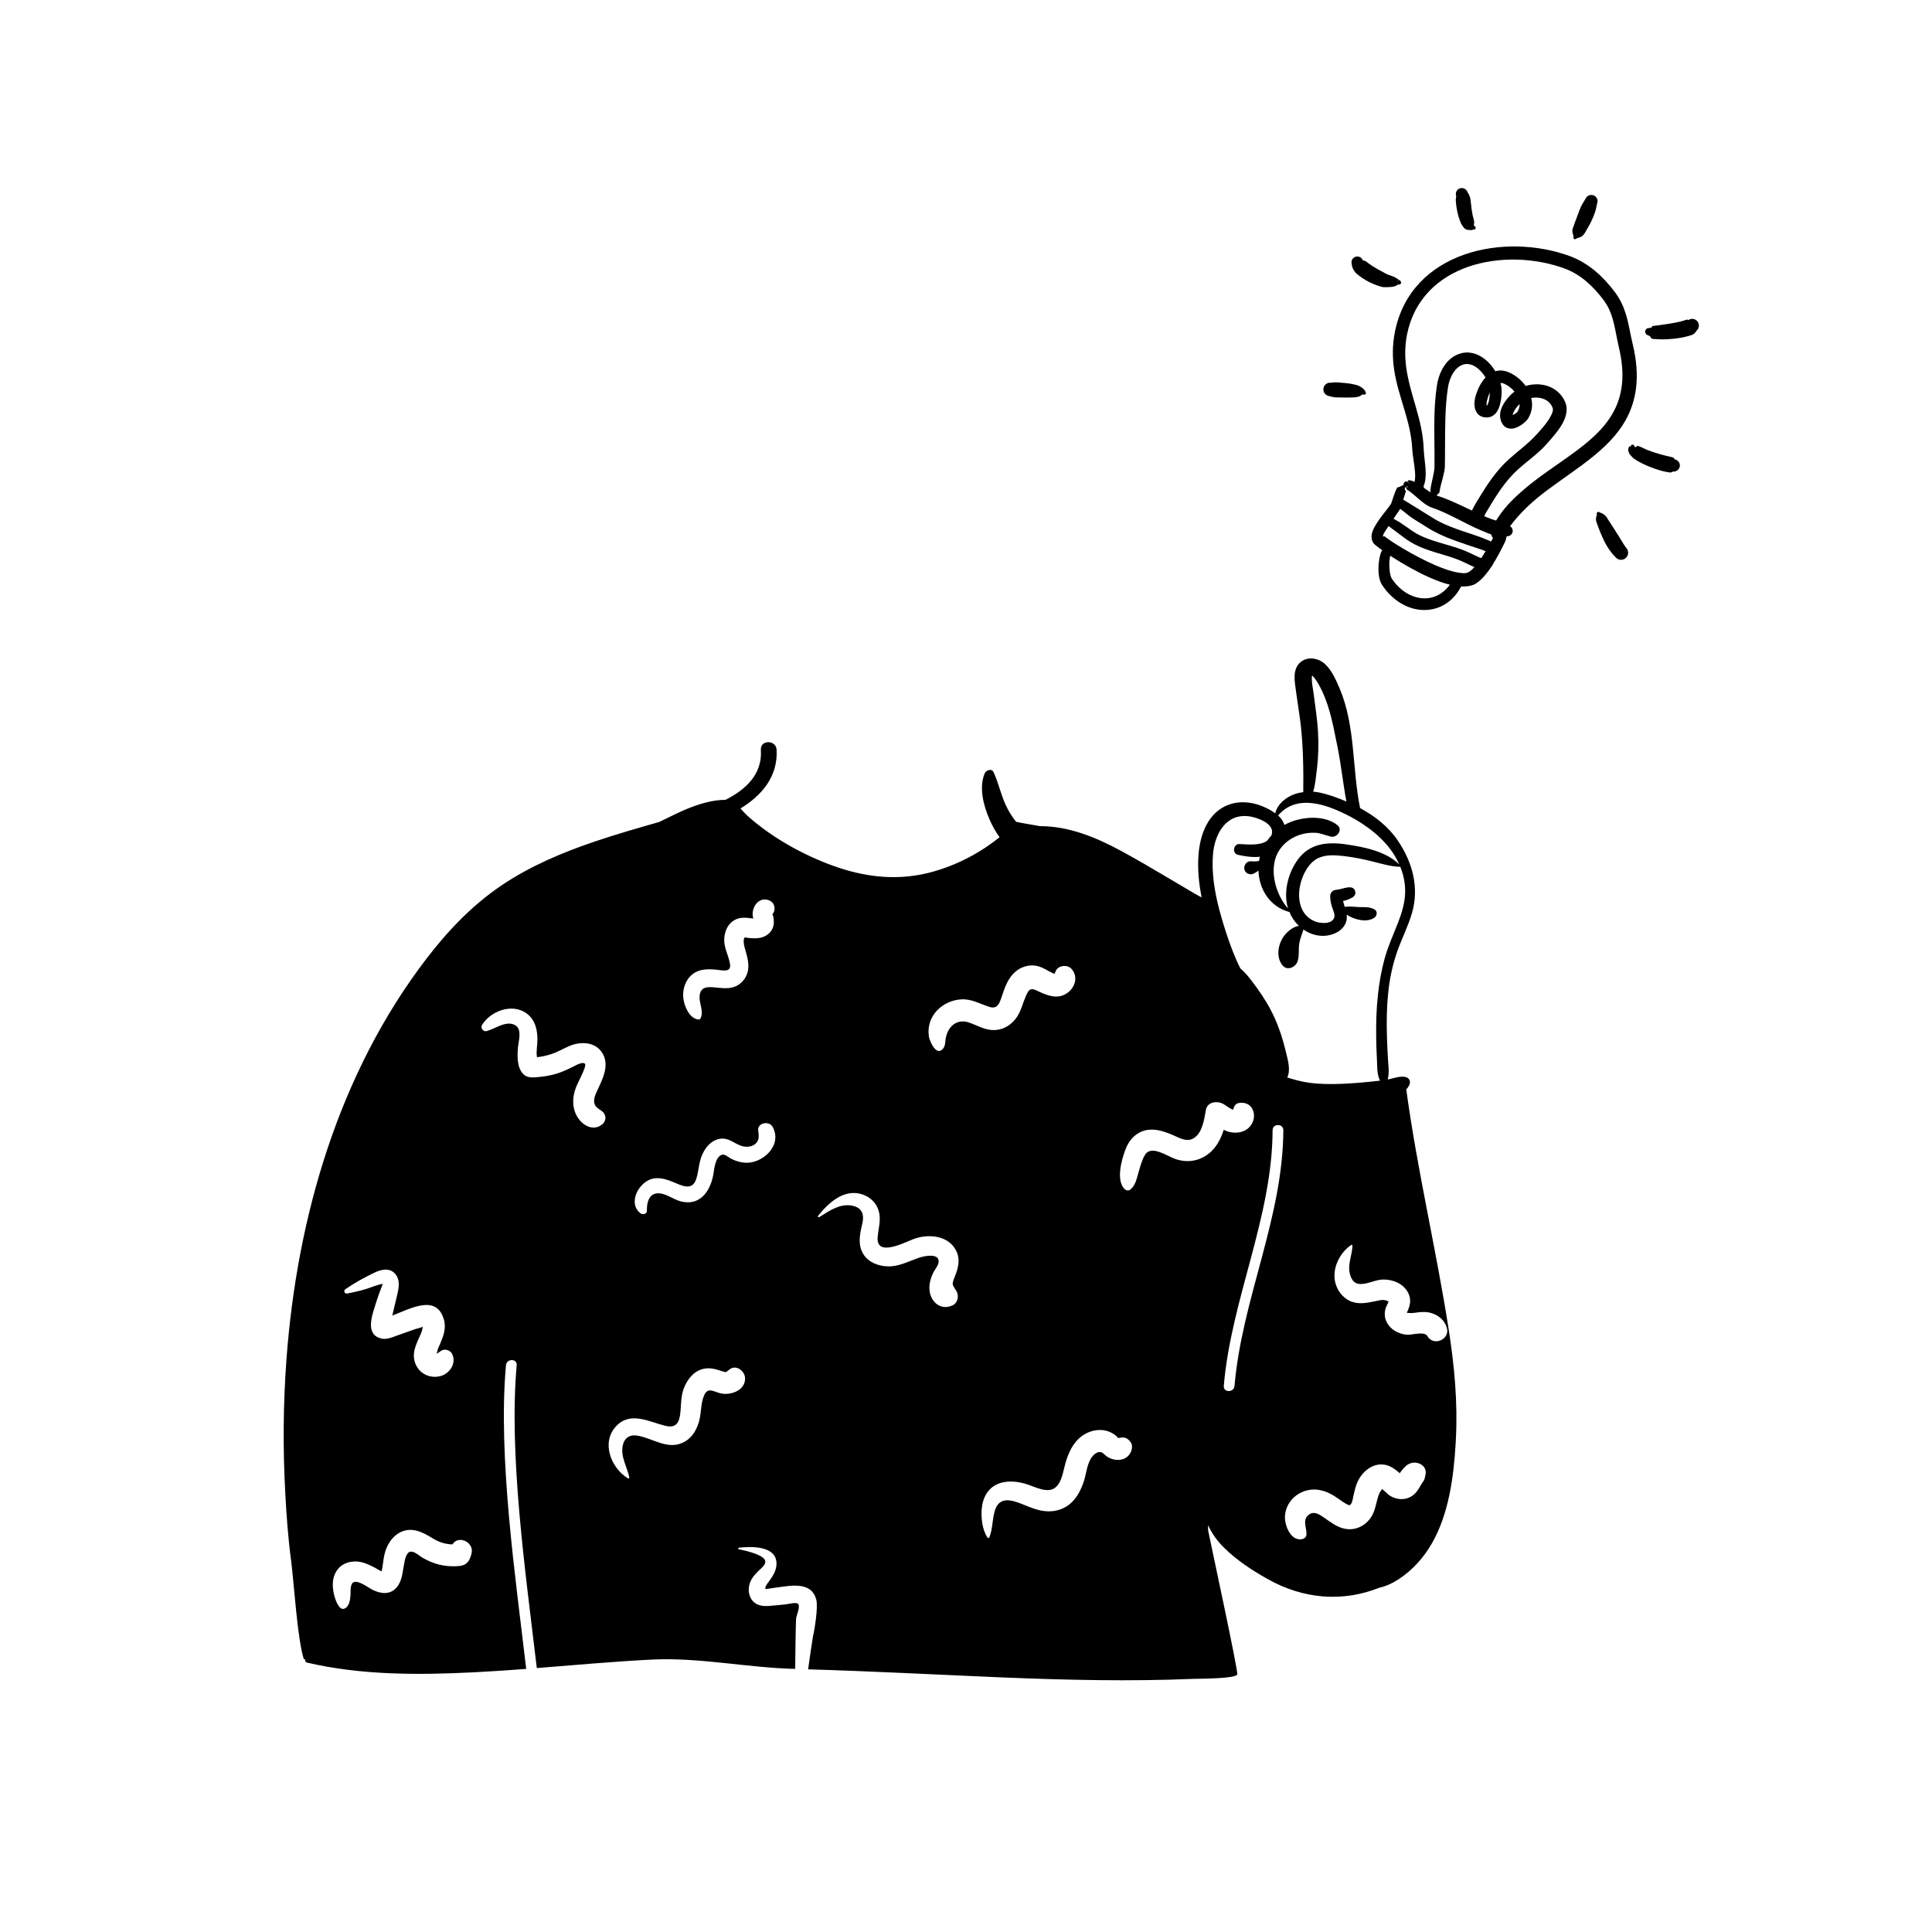 <?xml version="1.0" encoding="utf-8"?>
<!-- Generator: Adobe Illustrator 24.2.0, SVG Export Plug-In . SVG Version: 6.00 Build 0)  -->
<svg version="1.1" id="图层_1" xmlns="http://www.w3.org/2000/svg" xmlns:xlink="http://www.w3.org/1999/xlink" x="0px" y="0px"
	 viewBox="0 0 85.04 85.04" style="enable-background:new 0 0 85.04 85.04;" xml:space="preserve">
<style type="text/css">
	.st0{fill-rule:evenodd;clip-rule:evenodd;}
</style>
<g>
	<g id="Pointing-Up.svg" transform="matrix(0.346,0,0,0.31,735.432,915.774)">
		<g transform="matrix(1,0,0,1,-409,-366.5)">
			<g transform="matrix(0.785,0,0,0.785,6.678,150.264)">
				<g id="body-mono-Pointing-Up">
					<path id="_xD83D__xDD8D_-Ink5" class="st0" d="M-1984.54-3367.83c1.14-1.25,2.96-0.94,4.07,0.17c1.13,1.13,1.81,2.91,2.4,4.44
						c2.61,6.89,2,14.44,3.32,21.65c2.42,1.46,4.6,3.36,6.14,5.92c2.35,3.89,3.46,8.41,2.28,13.02c-0.61,2.38-1.64,4.59-2.38,6.93
						c-0.79,2.48-1.27,5.06-1.5,7.69c-0.23,2.57-0.26,5.16-0.19,7.75c0.03,1.34,0.1,2.67,0.16,4.01c0.06,1.2,0.25,2.45-0.01,3.62
						l-0.03,0.14c0.1-0.02,0.2-0.04,0.3-0.06c0.84-0.21,1.58-0.54,2.46-0.41c0.68,0.1,1.04,0.74,0.75,1.46
						c-0.13,0.31-0.29,0.58-0.5,0.8c1.77,14.57,4.85,28.91,6.88,43.44c0.92,6.59,1.48,13.2,1.16,19.87l-0.03,0.66
						c-0.32,6.13-1.11,12.88-3.9,18.24c-1.3,2.51-3.09,4.73-5.26,6.34c-0.99,0.73-2.06,1.31-3.22,1.6c-6,2.67-12.34,2.01-17.99-1.51
						c-2.54-1.58-5.08-3.43-7.16-5.72c-1.01-1.11-1.98-2.53-2.58-4.08c0,0.35-0.05,0.7,0.01,1.05l0.13,0.68
						c0.94,5.04,4.53,23.65,4.58,25.21c0.03,0.84-6.33,0.82-7.02,0.85l-0.02,0c-10.29,0.48-20.59,0.22-30.88-0.25l-0.81-0.04
						c-9.98-0.47-20.83-1.11-30.82-1.43l0.02-0.19c0.12-1,0.7-5.46,0.77-5.8l0-0.01c0.28-1.27,0.83-5.23,0.54-6.55
						c-0.74-3.39-4.08-2.61-6.42-2.25l-0.49,0.07c-0.38,0.06-1.3,0.21-1.3,0.22c-0.25-0.29,0.34-1.11,0.49-1.33l0.12-0.18
						c0.63-0.99,1.2-2.01,1.14-3.28c-0.15-3.1-4.12-2.93-6.07-2.71c-0.14,0.02-0.19,0.25-0.04,0.29l0.38,0.09
						c1.24,0.3,3.99,1.05,3.92,2.2c-0.04,0.65-0.65,1.13-1.03,1.54c-0.42,0.45-0.83,0.94-1.14,1.49c-0.59,1.07-0.73,2.5-0.14,3.61
						c0.68,1.28,1.88,1.43,3.08,1.31l0.07-0.01c0.26-0.03,0.53-0.06,0.79-0.08l1.59-0.17c0.39-0.04,1.66-0.41,2.02-0.16
						c0.52,0.36-0.11,1.96-0.22,2.49l-0.01,0.04c-0.1,0.76-0.16,8.76-0.17,9.29c-7.78-0.2-15.57-2.13-23.35-1.68
						c-6.18,0.36-12.35,0.98-18.52,1.53l-0.16-1.48c-1.71-16.11-4.39-37.36-3.1-53.29c0.1-1.25-1.64-1.24-1.74,0
						c-1.33,16.47,1.58,38.6,3.28,54.92c-2.63,0.22-5.25,0.43-7.89,0.58l-0.67,0.04c-8.95,0.5-18.19,0.53-26.96-1.76
						c-0.27-0.07-0.36-0.37-0.3-0.62c-0.09,0.06-0.22,0.02-0.25-0.11c-1.02-3.76-1.54-13.32-2-17.46l-0.03-0.27
						c-0.48-4.02-0.75-8.09-0.94-12.13c-0.4-8.09-0.35-16.2,0.19-24.28c1.71-25.78,8.5-51.83,22.76-72.56
						c3.45-5.01,7.37-9.59,12.08-13.14c4.62-3.48,9.8-5.93,15.06-7.92c3.48-1.32,7.01-2.44,10.53-3.57c0.13-0.07,0.27-0.15,0.4-0.22
						l0.2-0.11c1.26-0.66,2.49-1.39,3.78-1.98l0.28-0.13c1.86-0.83,4.03-1.57,6.05-1.55c3.27-1.84,6.01-4.61,5.74-9.06
						c-0.11-1.83,2.46-1.83,2.55,0c0.24,4.86-2.44,8.31-5.86,10.62l0.02,0.02l0.02,0.02c0.53,0.68,1.1,1.3,1.72,1.89
						c3.69,3.51,8.36,6.42,13.03,8.34c5.48,2.25,10.95,2.92,16.61,1.1c2.96-0.95,5.76-2.42,8.33-4.32c0.78-0.58,1.54-1.2,2.26-1.86
						c-0.68-1.04-1.23-2.16-1.68-3.35c-0.92-2.39-1.68-5.64-0.74-8.16c0.23-0.62,1.15-1.01,1.47-0.21c0.88,2.17,1.25,4.52,2.28,6.64
						c0.39,0.81,0.84,1.57,1.35,2.3c0,0.04,3.86,0.78,3.86,0.78c4.67,0,9.06,2,13.19,4.5c2.44,1.48,4.84,3.05,7.23,4.63l4.67,3.08
						c0.34,0.23,0.73,0.45,1.12,0.68c-0.45-2.49-0.67-5.02-0.52-7.53c0.22-3.79,1.54-7.94,5.04-9.29c1.65-0.64,3.57-0.44,5.17,0.27
						c0.74,0.33,1.55,0.76,2.24,1.35c0.33-1.67,1.74-2.93,3.15-3.48c0.46-0.18,0.93-0.29,1.4-0.35c-0.01-0.27-0.02-0.54-0.01-0.82
						l0-0.21c0.02-1.24,0.01-2.48-0.01-3.72c-0.04-2.35-0.14-4.65-0.36-6.99c-0.18-1.94-0.49-3.85-0.72-5.78l-0.1-0.83
						C-1985.37-3364.53-1985.7-3366.57-1984.54-3367.83z M-2124.94-3209.42l-0.39-0.26c-1.28-0.84-2.59-1.62-4.14-1.23
						c-1.47,0.37-2.52,1.71-3.07,3.21c-0.26,0.71-0.39,1.43-0.49,2.18c-0.06,0.42-0.09,0.85-0.16,1.27l-0.02,0.13
						c-0.03,0.17-0.08,0.4-0.12,0.61c-0.4-0.2-0.81-0.51-1.14-0.7l-0.27-0.15c-0.62-0.35-1.27-0.68-1.95-0.84
						c-1.47-0.35-3.1,0.15-3.94,1.62c-0.72,1.26-0.7,2.74-0.43,4.15l0.02,0.1c0.12,0.58,0.74,2.92,1.63,2.58
						c0.87-0.33,0.99-1.63,1.05-2.49l0-0.08c0.03-0.65-0.09-2.01,0.57-2.26c0.82-0.31,2.41,1.1,3.12,1.47
						c1.28,0.66,2.69,0.85,3.73-0.43c0.94-1.15,1.01-2.83,1.26-4.28l0.06-0.37c0.13-0.74,0.38-1.92,1.11-1.89
						c0.6,0.02,1.26,0.72,1.75,1.05c0.54,0.36,1.11,0.67,1.7,0.92c1.38,0.6,2.91,0.79,4.38,0.62c0.85-0.1,1.4-0.56,1.7-1.45
						c0.1-0.26,0.18-0.53,0.23-0.81c0.48-2-2.13-3.42-3.09-1.64C-2122.89-3208.41-2123.93-3208.74-2124.94-3209.42z
						 M-1964.77-3222.78c-0.79-0.63-1.87-0.5-2.58,0.22l-0.04,0.04c-0.2,0.21-0.64,0.76-0.93,1.25l-0.09-0.08
						c-0.01-0.01-0.03-0.03-0.04-0.04l-0.04-0.04c-0.59-0.55-1.2-1.06-1.95-1.29c-1.97-0.59-3.75,0.88-4.61,2.76
						c-0.41,0.89-0.58,1.82-0.78,2.78l-0.02,0.09c-0.08,0.45-0.19,1.36-0.54,1.58c-0.13,0.08-0.42-0.08-0.71-0.27
						c-0.66-0.43-1.26-0.97-1.91-1.42c-1.53-1.06-3.26-1.49-4.98-0.73c-1.7,0.75-2.91,2.53-2.94,4.61c-0.02,1.53,0.9,4.2,2.62,4.01
						c0.35-0.04,0.79-0.28,0.85-0.72c0.15-1.18-0.69-2.63,0.27-3.61c0.92-0.94,1.88-0.15,2.72,0.5l0.6,0.47
						c0.97,0.76,1.98,1.45,3.21,1.53c1.56,0.1,3-0.86,3.79-2.34c0.71-1.34,0.72-2.86,1.28-4.23c0.12-0.3,0.43-0.58,0.33-0.72
						c0.42,0.24,0.96,0.95,1.23,1.15c1.31,0.98,3.05,0.98,4.19-0.33c0.46-0.52,0.75-1.16,1.08-1.77c0.12-0.22,0.27-0.43,0.39-0.65
						c0.04-0.08,0.11-0.39,0.16-0.67l0.08-0.44l0.01-0.07C-1964.06-3221.85-1964.27-3222.38-1964.77-3222.78z M-2015.04-3228.58
						c-1.5-0.88-3.35-0.54-4.7,0.52c-1.51,1.19-2.26,3.03-2.76,4.97c-0.37,1.41-0.54,3.36-1.6,4.38c-1.23,1.19-3.29-0.07-4.59-0.54
						c-1.57-0.57-3.46-0.8-4.99,0.04c-1.5,0.82-2.23,2.5-2.38,4.3c-0.14,1.68,0.07,3.89,0.93,5.29c0.08,0.14,0.25,0.1,0.3-0.04
						c0.56-1.55,0.45-3.32,0.91-4.92c0.49-1.71,1.63-2.07,3.09-1.61c1.52,0.48,2.9,1.38,4.46,1.7c1.66,0.34,3.31-0.01,4.62-1.24
						c1.1-1.03,1.77-2.53,2.22-4.03c0.44-1.46,0.51-3.41,1.45-4.62c0.24-0.31,0.65-0.68,1.03-0.71c0.57-0.06,0.77,0.41,1.23,0.77
						c1.21,0.95,3.14,0.97,3.88-0.7c0.24-0.55,0.36-1.33,0-1.87c-0.64-0.94-1.16-0.93-2-0.73c-0.03-0.03-0.06-0.06-0.09-0.1
						l-0.03-0.03C-2014.29-3228.09-2014.72-3228.4-2015.04-3228.58z M-2074.42-3238.48c-0.05-1.26-1.41-2.47-2.48-1.59
						c-0.17,0.14-0.34,0.28-0.51,0.43l-0.07,0.08c-0.2,0-0.39-0.06-0.58-0.13l-0.34-0.12c-0.9-0.32-1.77-0.58-2.74-0.34
						c-1.66,0.41-2.72,2.01-3.26,3.71c-0.5,1.58-0.34,3.2-0.58,4.82c-0.22,1.54-0.93,2.14-2.26,1.81l-0.07-0.02
						c-2.65-0.71-5.66-2.69-7.98,0.03c-2.51,2.93-0.87,7.58,1.88,9.46c0.12,0.08,0.25-0.05,0.23-0.19c-0.36-1.89-1.43-3.7-1.07-5.71
						c0.25-1.39,1.11-2.05,2.35-1.83c2.6,0.47,5.03,2.78,7.7,1.1c1.33-0.84,2.07-2.42,2.4-4.03c0.3-1.45,0.21-3.09,0.79-4.46
						c0.63-1.5,1.68-0.41,2.82-0.21C-2076.6-3235.37-2074.34-3236.31-2074.42-3238.48z M-1987.19-3283.3c0.01-1.25-1.74-1.25-1.74,0
						c-0.06,15.87-6.71,30.53-7.91,46.24c-0.09,1.25,1.65,1.24,1.74,0C-1993.9-3252.77-1987.25-3267.41-1987.19-3283.3z
						 M-2131.12-3257.33c-0.92-1.16-2.26-0.8-3.35-0.22c-1.64,0.87-3.21,1.85-4.71,2.99c-0.37,0.28-0.14,0.89,0.3,0.79
						c1.1-0.24,2.18-0.5,3.25-0.89c0.8-0.29,1.64-0.71,2.48-0.86c-0.05,0.22-0.12,0.43-0.19,0.63c-0.14,0.43-0.3,0.84-0.43,1.27
						c-0.27,0.85-0.51,1.71-0.75,2.57l-0.12,0.43c-0.49,1.81-0.97,4.44,1.3,5c0.84,0.21,1.67-0.2,2.45-0.52l0.16-0.06l2.85-1.13
						c0.34-0.13,0.97-0.23,1.25-0.46l-0.05,0.24c-0.06,0.32-0.12,0.64-0.24,0.95l-0.07,0.18c-0.71,1.79-1.6,3.58-0.77,5.56
						c0.71,1.7,2.38,2.5,3.99,2.02c1.53-0.46,2.64-2.38,1.85-4.06c-0.3-0.62-1.16-0.93-1.71-0.54l-0.15,0.11
						c-0.17,0.13-0.47,0.34-0.48,0.38c-0.04,0.01-0.08,0.02-0.13,0.04c0.09-0.3,0.15-0.77,0.24-0.98l0.3-0.76
						c0.55-1.42,1.04-2.87,0.61-4.46c-1.21-4.56-5.32-1.97-8.35-0.67c0.04-0.19,0.09-0.38,0.12-0.57c0.13-0.66,0.27-1.32,0.42-1.98
						l0.29-1.36C-2130.51-3254.91-2130.31-3256.3-2131.12-3257.33z M-1975.99-3262.42c0-0.11-0.12-0.19-0.2-0.13
						c-1.94,1.45-3.24,4.49-2.51,7.08c0.35,1.26,1.11,2.36,2.16,2.97c1.31,0.76,2.76,0.47,4.14,0.15l0.59-0.14
						c0.41-0.1,0.82-0.17,1.24-0.04c0.14,0.04,0.31,0.18,0.45,0.22c-0.06,0.11-0.12,0.29-0.15,0.36l-0.1,0.22
						c-0.1,0.23-0.2,0.46-0.26,0.7c-0.21,0.8-0.16,1.66,0.18,2.41c0.62,1.39,1.93,2.18,3.28,2.31c0.81,0.08,2.85-0.71,3.33,0.25
						c0.96,1.9,3.68,0.62,3.15-1.48c-0.36-1.42-1.37-2.34-2.63-2.73c-0.67-0.21-1.36-0.18-2.05-0.09c-0.27,0.03-0.53,0.08-0.8,0.11
						l-0.2,0.02c0.05,0-0.55-0.02-0.8-0.04l0.05-0.16c0.01-0.02,0.01-0.04,0.02-0.06c0.27-0.65,0.47-1.29,0.46-2.02
						c-0.03-1.3-0.79-2.44-1.78-3.07c-0.92-0.58-2.01-0.81-3.05-0.68c-1.14,0.14-2.77,1.15-3.9,0.62c-0.85-0.4-1.14-1.8-1.15-2.72
						C-1976.52-3259.73-1976.02-3261.04-1975.99-3262.42z M-2054.95-3271.49c-3.12-1.56-5.8,1.11-7.63,3.66
						c-0.09,0.13,0.02,0.35,0.17,0.25l0.24-0.17c1.49-1.05,3.15-2.28,5-1.93c1.68,0.32,2.09,1.55,1.76,3.22l-0.1,0.47
						c-0.35,1.72-0.63,3.5,0.26,5.1c0.83,1.51,2.46,2.17,3.98,2.21c1.76,0.05,3.27-0.87,4.88-1.5l0.13-0.05
						c0.68-0.26,3.17-0.95,3.21,0.62c0.02,0.72-0.67,1.56-0.93,2.2c-0.35,0.84-0.58,1.73-0.57,2.66c0.01,2.33,1.75,4.22,3.81,3.09
						c0.8-0.44,1.01-1.7,0.59-2.51c-0.59-1.14-0.83-1.08-0.41-2.28l0.12-0.34c0.51-1.45,0.91-2.93,0.34-4.45
						c-1.14-3.03-4.55-3.4-6.99-2.39l-0.09,0.04c-1.52,0.66-6.07,3.29-5.75-0.43c0.12-1.47,0.52-2.87,0.24-4.35
						C-2052.94-3269.77-2053.8-3270.92-2054.95-3271.49z M-2069.97-3283.94c-0.57-1.12-2.48-0.72-2.32,0.7l0.05,0.44
						c0.06,0.61,0.08,1.17-0.3,1.71c-0.45,0.65-1.23,0.85-1.94,0.75c-1.5-0.21-2.45-1.76-4.09-1.4c-1.34,0.29-2.26,1.51-2.79,2.84
						c-0.57,1.41-0.55,2.94-0.97,4.39c-0.48,1.67-1.52,1.59-2.81,1.01l-0.28-0.13c-1.24-0.57-2.48-1.21-3.85-0.94
						c-2.29,0.46-4.26,4.38-2.11,6.28c0.39,0.34,1.06,0.16,1.05-0.48l0-0.12c-0.01-1.18,0.26-2.7,1.46-2.97
						c1.28-0.29,2.73,1.01,3.92,1.39c3.08,0.97,4.84-1.62,5.36-4.68l0.02-0.12c0.17-1.07,0.3-3.06,1.3-3.56
						c0.54-0.27,1.11,0.39,1.56,0.66c0.7,0.41,1.44,0.67,2.23,0.74C-2071.58-3277.18-2068.28-3280.6-2069.97-3283.94z
						 M-1997.12-3288.17c-0.96-0.46-2.39-0.21-2.62,1.19l-0.14,0.88c-0.28,1.7-0.72,3.82-2.22,4.44c-0.94,0.38-2.01-0.29-2.85-0.7
						c-1.01-0.49-1.99-0.91-3.09-1.03c-2.24-0.24-3.91,1.21-4.7,3.47l-0.07,0.2c-0.64,1.9-1.5,5.53-0.1,7.07
						c0.2,0.22,0.62,0.33,0.87,0.12c0.83-0.69,1.04-1.83,1.32-2.9l0.02-0.09c0.3-1.11,0.55-2.33,1.09-3.33
						c1.01-1.86,3.65,0.26,4.92,0.75c2.08,0.8,4.24,0.33,5.83-1.38c1.01-1.09,1.6-2.46,2.01-3.91c0.26,0.15,0.53,0.28,0.82,0.37
						c1.11,0.34,2.43,0.16,3.28-0.78c1.59-1.76,0.73-4.93-1.69-4.42c-0.48,0.1-0.79,0.61-0.85,1.13l-0.03,0.08
						C-1995.94-3287.22-1996.61-3287.92-1997.12-3288.17z M-2109.31-3303.93c-2.26-2.6-6.19-1.19-7.73,1.57
						c-0.32,0.57,0.21,1.3,0.77,1.12c1.35-0.41,3.25-2.05,4.67-1.01c1.05,0.77,0.48,2.78,0.38,3.91l-0.01,0.17
						c-0.12,1.53-0.15,3.63,0.92,4.77c0.61,0.66,1.56,0.57,2.37,0.48l0.26-0.03c0.96-0.11,1.91-0.3,2.82-0.62
						c0.84-0.3,1.64-0.71,2.43-1.15l0.2-0.11c0.35-0.19,1.52-0.96,1.87-0.48c0.18,0.25-0.27,1.36-0.36,1.6
						c-0.35,0.93-0.81,1.8-1.13,2.74c-0.57,1.66-0.62,3.53,0.18,5.12c0.78,1.54,2.47,2.78,3.97,1.6c0.86-0.68,0.86-1.9,0-2.58
						c-0.45-0.36-0.91-0.59-1.1-1.19c-0.24-0.78,0.07-1.61,0.37-2.34l0.36-0.86c0.81-1.92,1.61-4.14,0.49-6.1
						c-1.16-2.03-3.53-2.06-5.31-1.22c-1.02,0.48-1.95,1.13-3.02,1.5c-0.74,0.26-1.47,0.43-2.23,0.53
						c-0.17-1.01,0.07-2.15,0.07-3.15C-2108.07-3301.19-2108.32-3302.79-2109.31-3303.93z M-1992.66-3340.07
						c-3.82-0.63-5.66,3.19-5.93,6.86c-0.24,3.33,0.25,6.68,1,9.92c0.28,1.2,0.6,2.39,0.93,3.56c0.54,1.88,1.12,3.75,1.83,5.55
						c0.22,0.55,0.43,1.09,0.68,1.62c0.84,0.77,1.55,1.8,2.2,2.79l0.43,0.65l0.11,0.18c1.1,1.69,2.05,3.44,2.82,5.34
						c0.73,1.81,1.28,3.71,1.71,5.64l0.1,0.48c0.33,1.49,0.81,3.26,0.23,4.64c1.14,0.39,2.28,0.75,3.5,0.94
						c1.68,0.26,3.42,0.28,5.12,0.21c1.64-0.07,3.27-0.21,4.9-0.4l1.17-0.14c0.12-0.02,0.24-0.03,0.36-0.05
						c-0.05-0.06-0.09-0.13-0.11-0.21c-0.42-1.12-0.36-2.42-0.41-3.62l-0.01-0.13c-0.06-1.34-0.1-2.67-0.11-4.01
						c-0.03-2.51,0.03-5.03,0.28-7.53c0.21-2.19,0.55-4.37,1.07-6.5c0.53-2.15,1.33-4.17,2.07-6.24c0.73-2.04,1.34-4.14,1.27-6.37
						c-0.04-1.42-0.32-2.79-0.79-4.09c-0.02,0.02-0.05,0.03-0.08,0.03c-1.48-0.06-2.89-0.54-4.32-0.94
						c-1.52-0.43-3.08-0.78-4.63-0.99l-0.33-0.04c-1.3-0.16-2.71-0.24-3.91,0.38c-1.3,0.67-2.11,2.17-2.61,3.61l-0.05,0.17
						c-0.88,2.73-0.67,6.36,2.03,7.65c0.84,0.4,2.75,0.65,3.19-0.62c0.19-0.58-0.2-1.44-0.36-1.98c-0.18-0.65-0.29-1.29-0.28-1.98
						c0.01-0.6,0.42-1.05,0.94-1.1l0.05,0c0.95-0.05,2.9-1.26,3.09,0.49c0.04,0.34-0.2,0.7-0.44,0.86c-0.5,0.33-1.02,0.55-1.56,0.68
						c0.07,0.36,0.18,0.72,0.28,1.08c0.06-0.03,0.13-0.06,0.2-0.06c0.8-0.07,1.59,0.07,2.39,0.08l0.44,0
						c0.62,0.01,1.16,0.04,1.76,0.4c0.56,0.33,0.46,1.16,0,1.52c-1.2,0.93-3.23,0.38-4.48-0.56c0.05,0.48,0.03,0.97-0.15,1.48
						c-0.54,1.52-2.09,2.28-3.47,2.35c-1.23,0.06-2.41-0.37-3.39-1.13c-0.2,0.8-0.52,1.57-0.66,2.4c-0.18,1.09,0.03,2.36-0.3,3.39
						c-0.34,1.03-1.65,1.72-2.41,0.71c-1.11-1.48-0.77-3.82,0.21-5.32c0.52-0.79,1.47-1.7,2.43-1.85c-0.67-0.7-1.2-1.57-1.54-2.53
						c-0.02,0.01-0.05,0.01-0.08,0c-3.13-0.96-4.83-4.12-4.94-7.45c-0.23,0.18-0.47,0.35-0.72,0.5c-0.6,0.36-1.37,0.04-1.55-0.7
						c-0.17-0.7,0.32-1.55,1.02-1.5c0.4,0.04,0.8,0.04,1.19-0.03c0.05-0.01,0.11-0.02,0.16-0.03c0.03-0.26,0.08-0.51,0.14-0.76
						c-1.18,0.15-2.42-0.07-3.56-0.35c-0.98-0.24-0.76-1.99,0.24-1.95l0.16,0.01c1.3,0.07,3.22,0.3,4.34-0.62
						c0.2-0.32,0.41-0.62,0.65-0.9c0.03-0.07,0.06-0.15,0.08-0.22C-1988.55-3338.76-1991.39-3339.86-1992.66-3340.07z
						 M-2026.93-3312.97c-1.49-0.44-3.05,0.16-4.07,1.41c-0.86,1.05-1.3,2.35-1.7,3.67l-0.23,0.76c-0.33,1.08-0.71,1.93-1.89,1.52
						c-1.51-0.53-2.83-1.44-4.47-1.37c-1.5,0.07-2.96,0.78-4,1.99c-1.07,1.23-1.57,2.95-1.35,4.64l0.01,0.1
						c0.12,0.78,1.14,3.56,2.22,2.28c0.48-0.57,0.39-1.2,0.5-1.93c0.11-0.69,0.34-1.37,0.72-1.93c0.68-0.99,1.77-1.38,2.83-1.03
						c1.4,0.46,2.64,1.42,4.16,1.44c1.59,0.02,2.94-0.9,3.82-2.34c0.71-1.17,0.96-2.53,1.46-3.8l0.05-0.12
						c0.42-1.04,0.7-1.42,1.66-0.92l0.34,0.18c1.44,0.76,3.05,1.46,4.54,0.39c1.38-1,1.97-3,0.81-4.46
						c-0.64-0.81-2.12-0.67-2.54,0.36c-0.07,0.18-0.14,0.36-0.21,0.54c-0.13-0.04-0.25-0.1-0.37-0.17
						C-2025.41-3312.16-2026.09-3312.72-2026.93-3312.97z M-2070.32-3324.77c-1.7-1.02-3.11,0.99-2.84,2.8l0.01,0.08
						c0.01,0.05,0.03,0.17,0.06,0.31c-0.09-0.01-0.17-0.03-0.26-0.05l-0.39-0.05c-0.62-0.08-1.22-0.12-1.84,0.1
						c-1.46,0.52-2.18,2.11-2.22,3.74c-0.04,1.62,0.72,2.93,0.94,4.48c0.23,1.58-1.24,1.13-2.2,1.02l-0.04,0
						c-1.33-0.15-2.74-0.15-3.84,0.82c-1.14,1-1.65,2.73-1.49,4.32c0.15,1.43,0.95,3.64,2.4,3.86c0.14,0.02,0.31-0.01,0.38-0.17
						c0.59-1.28-0.23-2.69-0.14-4.03c0.1-1.48,0.95-1.73,2.11-1.63c1.13,0.09,2.26,0.36,3.38-0.02c1.21-0.41,2.09-1.57,2.34-2.94
						c0.27-1.51-0.23-2.92-0.56-4.35c-0.11-0.48-0.16-0.96-0.09-1.44c0.02-0.11,0.1-0.2,0.13-0.24c0.19-0.04,0.46,0.06,0.62,0.08
						l0.23,0.02c1.23,0.12,2.41,0.04,3.29-1.09c0.45-0.58,0.62-1.29,0.57-2.04l-0.02-0.3c-0.02-0.29-0.07-0.67-0.21-0.83l0-0.01
						c0.05-0.07,0.09-0.14,0.13-0.21l0.04-0.07C-2069.44-3323.35-2069.66-3324.38-2070.32-3324.77z M-1983.47-3342.53
						c-1.69,0-3.28,0.62-4.56,2.29c0.46,0.48,0.82,1.05,1.02,1.71c0.63-0.38,1.29-0.68,1.97-0.89c2.07-0.64,4.9-0.64,6.63,0.95
						c0.91,0.83-0.09,2.31-1.07,2.06c-0.88-0.23-1.64-0.65-2.56-0.7c-0.8-0.04-1.58,0.07-2.35,0.33c-1.17,0.39-2.23,1.14-3.02,2.17
						c-0.26,0.35-0.49,0.72-0.68,1.12c-1.46,3.09-0.36,7.53,1.66,10.08c-0.79-2.93,0-6.39,1.57-8.82c1.9-2.93,4.73-3.26,7.72-2.8
						l0.1,0.02c2.89,0.46,6.47,1.25,8.63,3.62c-0.22-0.55-0.46-1.08-0.74-1.59c-1.64-3.01-4.36-5.36-7.17-7.04
						c-0.47-0.28-0.95-0.55-1.43-0.79C-1979.55-3341.75-1981.57-3342.53-1983.47-3342.53z M-1982.54-3365.51l-0.01,0.03
						c0,0.01,0,0.01,0,0.02c-0.1,0.99,0.14,2.12,0.26,3.12l0.02,0.14c0.25,2.27,0.59,4.55,0.7,6.84c0.11,2.2,0.07,4.48-0.17,6.68
						l-0.04,0.31c-0.14,1.19-0.22,2.6-0.58,3.82c1.39,0.15,2.78,0.65,4.04,1.18c0.45,0.19,0.9,0.39,1.35,0.61
						c-0.56-3.34-0.86-6.72-1.47-10.04l-0.12-0.66c-0.66-3.68-1.29-7.38-3-10.67c-0.23-0.44-0.47-0.81-0.75-1.2
						C-1982.39-3365.43-1982.46-3365.49-1982.54-3365.51z"/>
				</g>
			</g>
		</g>
	</g>
	<g id="Smile-Teeth-Gap.svg" transform="matrix(0.292,0,0,0.261,739.948,804.811)">
	</g>
	<g transform="matrix(0.444,0,0,0.398,0,0)">
		<path class="st0" d="M137.11,59.19c0.06-0.23,0.36-0.66,0.52-0.96c0.47-0.85,1.08-1.72,1.2-1.99c0.05-0.12,0.36-1.25,0.53-1.86
			c0.01-0.02,0.02-0.04,0.01-0.06c-0.01-0.09-0.05-0.04-0.07-0.11c-0.03-0.08-0.04-0.17-0.04-0.17l-0.02,0
			c0.06-0.04,0.09-0.13,0.07-0.21c0.03-0.1-0.05-0.12-0.07-0.17c-0.05-0.13-0.16,0.05-0.58,0.22c-0.07,0.03-0.05-0.02-0.12,0.02
			c-0.02,0.02-0.03,0.05-0.05,0.08c-0.26,0.53-0.53,1.62-0.58,1.72c-0.19,0.39-1.42,1.91-1.8,2.94c-0.26,0.7-0.14,1.26,0.18,1.58
			c0.89,0.86,3.92,3.08,6.43,4.1c1.48,0.6,2.81,0.73,3.56,0.24c0.54-0.36,1.11-1.09,1.61-1.96c0.48-0.83,0.92-1.77,1.25-2.53
			c0.04-0.09,0.08-0.17,0.11-0.26c0.05-0.15,0.06-0.29,0.09-0.42c0.13-0.28,0.03-0.63-0.23-0.78c-0.25-0.15-0.57-0.03-0.7,0.25
			c-0.08,0.11-0.17,0.2-0.25,0.33c-0.05,0.08-0.08,0.16-0.12,0.25c-0.34,0.71-0.77,1.59-1.24,2.36c-0.39,0.64-0.8,1.21-1.21,1.47
			c-0.27,0.18-0.68,0.13-1.15,0.03c-0.66-0.13-1.41-0.44-2.19-0.81C140.15,61.47,137.88,59.9,137.11,59.19z M137.11,59.2
			c-0.02,0.09-0.01,0.15,0.07,0.15C137.24,59.35,137.17,59.25,137.11,59.2z M139.11,54.06c0.02,0.02,0.05,0.03,0.07,0.01
			C139.15,54.07,139.13,54.07,139.11,54.06z M139.01,53.97c0,0.02,0,0.04,0.01,0.04c0.01,0,0.02,0,0.02,0
			C139.03,54.01,139.01,53.99,139.01,53.97z"/>
	</g>
	<g transform="matrix(0.444,0,0,0.398,0,0)">
		<path class="st0" d="M139.75,53.57l-0.01-0.01c0.01-0.05-0.03-0.06-0.05-0.1c-0.03-0.14-0.17-0.15-0.22-0.2
			c-0.09-0.08-0.14,0.03-0.17,0.03c-0.04-0.01-0.04,0.05-0.07,0.06c-0.04,0.01-0.02,0.06-0.05,0.08c-0.1,0.06,0.01,0.15-0.01,0.28
			c-0.01,0.05,0.07,0.04,0.1,0.14c0.01,0.02,0.06-0.01,0.14,0.08c0.03,0.09-0.03,0.07,0.02,0.15c0.02,0.03,0.05,0.06,0.08,0.09
			c0.45,0.3,0.96,0.87,1.49,1.34c0.33,0.3,0.68,0.53,1.02,0.66c1.62,0.61,3.25,1.77,4.9,2.53c0.71,0.33,1.42,0.69,2.15,0.72
			c0.07,0,0.15,0.02,0.21-0.02c0.07-0.05,0.02-0.02,0.07-0.1c0.29,0.05,0.56-0.18,0.61-0.5c0.04-0.33-0.16-0.63-0.45-0.68
			c-0.02-0.09,0.03-0.05-0.03-0.12c-0.04-0.05-0.1-0.07-0.16-0.09c-0.6-0.22-1.24-0.38-1.86-0.67c-1.68-0.77-3.38-1.87-5.04-2.44
			c-0.31-0.1-0.62-0.35-0.94-0.6c-0.39-0.3-0.78-0.63-1.15-0.84c-0.18-0.1-0.35-0.21-0.53-0.23c-0.06-0.01-0.12-0.04-0.17-0.01
			c-0.09,0.06,0,0.02-0.07,0.1c-0.02,0.02-0.03,0.01-0.05,0.02c0.02-0.01,0.01,0.03,0.02,0.03c0.04-0.01,0.05,0.04,0.07,0.04
			c0.1,0,0.07,0.12,0.11,0.15c0.02,0.01,0,0.04,0.02,0.05C139.75,53.53,139.76,53.55,139.75,53.57z M139.46,53.76
			c0.01,0.05-0.04,0.14-0.02,0.12c0.03-0.02,0.05,0.01,0.06,0c0.03-0.04,0.07,0,0.09-0.03c0-0.01,0.01-0.01,0.01-0.02
			C139.54,53.84,139.49,53.81,139.46,53.76z"/>
	</g>
	<g transform="matrix(0.444,0,0,0.398,0,0)">
		<path class="st0" d="M138.43,55.51c-0.1,0-0.21,0.09-0.06,0.15c0.02,0.01-0.03,0-0.03,0.03c0,0.03-0.01,0.05,0,0.08
			c0.05,0.15,0.18,0.26,0.26,0.32l0.65,0.56c0.21,0.2,0.42,0.38,0.63,0.55c0.49,0.38,1,0.69,1.5,1.06c0.8,0.58,1.64,1.01,2.51,1.38
			c1.01,0.42,2.03,0.79,3.05,1.17c0.17,0.07,0.34,0.17,0.53,0.18c0.11,0.01,0.17-0.04,0.28-0.06c0.18,0.09,0.4-0.01,0.47-0.22
			c0.08-0.2-0.01-0.44-0.2-0.53c-0.07-0.11-0.1-0.19-0.2-0.28c-0.11-0.1-0.25-0.13-0.38-0.19c-0.19-0.09-0.38-0.18-0.57-0.26
			c-1.66-0.68-3.39-1.14-4.9-2.22l-2.11-1.46l-0.75-0.51c-0.01-0.01-0.03-0.02-0.05-0.03l0.05,0.03c0,0,0,0.01,0,0.01
			c-0.05,0.07-0.12-0.14-0.19-0.16c-0.04-0.01-0.03-0.02-0.06-0.01c-0.36,0.14-0.17-0.17-0.29,0.02c-0.05,0.07-0.15,0-0.16,0.09
			c0,0.03-0.04,0.04-0.03,0.09C138.36,55.37,138.38,55.46,138.43,55.51z M138.7,55.48c-0.03,0.07-0.1,0.1-0.17,0.09l0,0.01
			c0,0.01,0.02-0.01,0.03,0c0.01,0.01,0.03-0.02,0.05-0.01c0.03,0.02,0.04-0.06,0.08-0.06C138.71,55.51,138.7,55.49,138.7,55.48z"/>
	</g>
	<g transform="matrix(0.444,0,0,0.398,0,0)">
		<path class="st0" d="M137.63,57.59c0.01,0.02,0.04,0.07,0.02,0.05c-0.05-0.04-0.01,0.12-0.04,0.07c-0.02-0.03-0.02,0.06-0.03,0.03
			c-0.02-0.03-0.03,0.06-0.04,0.02c-0.01-0.04-0.05,0.01-0.08,0.04c0.08,0.07,0.15,0.33,0.23,0.41l1.75,1.45
			c0.55,0.43,1.14,0.75,1.75,1.01c1.33,0.57,2.76,0.86,4.04,1.56c0.31,0.16,1.01,0.59,1.58,0.72c0.21,0.04,0.41,0.07,0.58,0.03
			c0.03-0.01,0.07-0.01,0.09-0.02c0.15-0.09,0.27-0.14,0.34-0.29c0.17-0.14,0.21-0.42,0.08-0.61c-0.13-0.19-0.37-0.23-0.55-0.09
			c-0.04,0.01-0.01-0.11-0.06-0.11c-0.2-0.02-0.44-0.12-0.69-0.24c-0.36-0.18-0.7-0.37-0.89-0.47c-1.31-0.7-2.78-0.99-4.14-1.56
			c-0.54-0.22-1.06-0.49-1.55-0.86c-0.42-0.32-0.83-0.66-1.26-0.97c-0.19-0.13-0.38-0.25-0.58-0.37c-0.03-0.05-0.12-0.15-0.17-0.19
			c-0.07-0.06-0.12-0.13-0.18-0.12c-0.03,0-0.03-0.03-0.06-0.01c-0.09,0.07-0.08-0.07-0.14,0.02c-0.02,0.03-0.02-0.01-0.04,0.01
			c-0.02,0.05-0.05-0.02-0.06,0.03c-0.02,0.06-0.05-0.01-0.06,0.05c-0.01,0.09-0.08,0.01-0.05,0.12c-0.07,0.07-0.08,0.19-0.02,0.27
			C137.45,57.64,137.56,57.65,137.63,57.59z M137.45,57.8c-0.02,0.01-0.03,0.02-0.04-0.01c0-0.01-0.04,0.01-0.03,0
			C137.41,57.77,137.43,57.78,137.45,57.8z M138.17,57.37l0.02,0.02C138.19,57.39,138.18,57.38,138.17,57.37z"/>
	</g>
	<g transform="matrix(0.444,0,0,0.398,0,0)">
		<path class="st0" d="M137.25,60.68l-0.06,0c-0.04,0-0.06,0.06-0.1,0.09c-0.22,0.25-0.32,0.79-0.39,1.36
			c-0.07,0.57-0.06,1.22,0.03,1.73c0.06,0.34,0.17,0.63,0.29,0.84c1.03,1.74,2.55,2.7,4.02,2.76c1.42,0.06,2.85-0.69,3.71-2.4
			c0.05-0.09,0.11-0.18,0.13-0.28c0.02-0.08,0.01-0.15,0.02-0.23c0.1-0.24,0.02-0.53-0.19-0.64c-0.21-0.12-0.47-0.02-0.58,0.22
			c-0.05,0.04-0.1,0.06-0.14,0.11c-0.05,0.06-0.09,0.15-0.13,0.22c-0.71,1.21-1.71,1.76-2.76,1.71c-1.14-0.06-2.3-0.81-3.11-2.16
			c-0.14-0.23-0.21-0.66-0.24-1.1c-0.04-0.56-0.01-1.15,0.09-1.51c0.01-0.04,0.02-0.08,0.02-0.11c-0.01-0.2-0.1,0.04-0.12-0.14
			c0-0.04-0.02-0.07,0-0.09c0.1-0.04,0.15-0.15,0.11-0.26c-0.03-0.11-0.14-0.17-0.23-0.13c-0.04,0.01-0.07,0.06-0.12,0.07
			c-0.05,0.01-0.05,0.02-0.11,0.01c-0.04,0-0.03,0.02-0.07,0.01C137.2,60.7,137.22,60.69,137.25,60.68z"/>
	</g>
	<g transform="matrix(0.444,0,0,0.398,0,0)">
		<path class="st0" d="M140.58,54.45c-0.01,0.07,0.02,0.15,0.08,0.19c0.05,0.09,0.12,0.07,0.16,0.09c0.12,0.05,0.14-0.08,0.22-0.23
			c0.04-0.07-0.02-0.21,0.05-0.41c0.02-0.06,0.04-0.03,0.06-0.09c0.03-0.12-0.07-0.35,0.01-0.34c0.01,0,0.01,0,0.01,0.01l-0.02,0.07
			c0.01-0.02,0.03-0.06,0.02-0.07c0.12-0.38,0.17-0.82,0.17-1.29c0-0.91-0.18-1.94-0.2-2.74c-0.1-3.24-1.35-5.91-1.73-8.99
			c-0.14-1.15-0.15-2.35,0.08-3.67c0.71-3.93,3.14-6.35,6.1-7.49c3.02-1.15,6.59-1,9.55,0.22c0.79,0.33,1.5,0.82,2.13,1.42
			c0.65,0.62,1.23,1.34,1.74,2.11c0.39,0.59,0.64,1.2,0.81,1.83c0.3,1.06,0.42,2.17,0.67,3.34c0.67,3.14,0.34,5.44-0.61,7.29
			c-0.9,1.78-2.35,3.14-3.93,4.43c-1.58,1.29-3.3,2.51-4.82,3.95c-0.96,0.91-1.86,1.88-2.55,3.04c-0.15,0.25-0.3,0.5-0.41,0.78
			c-0.12,0.28-0.19,0.57-0.27,0.87c-0.14,0.3-0.03,0.67,0.24,0.82c0.27,0.15,0.6,0.03,0.74-0.27c0.14-0.2,0.28-0.36,0.42-0.55
			c0.13-0.19,0.26-0.37,0.39-0.56c1.03-1.54,2.3-2.84,3.7-4c2.9-2.42,6.11-4.47,7.75-7.7c1.08-2.15,1.51-4.82,0.72-8.45
			c-0.26-1.2-0.39-2.34-0.71-3.43c-0.22-0.79-0.54-1.54-1.03-2.29c-0.58-0.86-1.23-1.67-1.96-2.35c-0.76-0.71-1.6-1.28-2.54-1.67
			c-3.24-1.32-7.15-1.45-10.44-0.17c-3.38,1.32-6.11,4.1-6.9,8.59c-0.26,1.49-0.24,2.85-0.07,4.14c0.4,3.03,1.67,5.66,1.8,8.85
			c0.04,0.79,0.25,1.81,0.28,2.71c0.01,0.35,0,0.67-0.09,0.95c-0.04,0.12-0.07,0.28-0.04,0.45c0.04,0.17,0.07,0.39,0.2,0.51
			c0.05,0.04,0.04-0.01,0.09,0.02C140.51,54.36,140.56,54.43,140.58,54.45z M140.83,54.3c-0.01-0.01-0.01-0.03-0.02-0.02l-0.02,0.01
			l0.01,0c0.01,0,0.01,0,0.02,0L140.83,54.3z"/>
	</g>
	<g transform="matrix(0.444,0,0,0.398,0,0)">
		<path class="st0" d="M147.27,41.75c-0.51,0.6-0.85,1.47-1.02,2.2c-0.11,0.49-0.12,1.1,0.07,1.52c0.18,0.4,0.49,0.69,1.05,0.7
			c0.47,0,0.82-0.26,1.07-0.71c0.33-0.59,0.42-1.6,0.43-2.08c0.01-0.33-0.03-0.68-0.12-1.03c0.12,0,0.24,0.02,0.37,0.09
			c0.38,0.18,0.74,0.49,1.02,0.87c-0.11,0.09-0.22,0.19-0.32,0.3c-0.33,0.36-0.75,0.92-0.96,1.51c-0.18,0.51-0.21,1.05-0.01,1.56
			c0.23,0.57,0.62,0.76,1.06,0.72c0.59-0.04,1.36-0.72,1.57-1.1c0.41-0.74,0.49-1.54,0.32-2.28c0.24-0.05,0.48-0.07,0.71-0.04
			c0.59,0.07,1.15,0.4,1.4,1.09c0.12,0.32-0.05,0.68-0.22,1.04c-0.39,0.78-1.03,1.53-1.38,1.96c-0.19,0.24-0.39,0.47-0.6,0.68
			c-0.91,0.95-1.94,1.75-2.8,2.78c-0.76,0.92-1.41,1.95-2,3.03c-0.35,0.63-0.71,1.25-0.99,1.9c-0.03,0.06-0.08,0.12-0.07,0.18
			c0.05,0.24,0,0.13,0.02,0.09c0.01-0.02,0.05-0.03,0.14,0.06c-0.12,0.23-0.04,0.53,0.17,0.66c0.21,0.13,0.47,0.05,0.59-0.19
			c0.27,0.08-0.05,0.18,0.21,0.06c0.15-0.07,0.17-0.3,0.25-0.46c0.8-1.5,1.61-3.04,2.68-4.31c0.83-1,1.85-1.76,2.74-2.68
			c0.24-0.25,0.48-0.51,0.7-0.79c0.46-0.59,1.38-1.68,1.76-2.73c0.23-0.66,0.28-1.31,0.06-1.88c-0.48-1.23-1.47-1.86-2.53-1.96
			c-0.46-0.04-0.94,0.02-1.39,0.17c-0.43-0.66-1.03-1.2-1.66-1.5c-0.5-0.24-0.95-0.26-1.35-0.12c-0.26-0.49-0.6-0.95-0.99-1.3
			c-0.73-0.66-1.62-0.97-2.52-0.65c-0.57,0.2-1.04,0.59-1.39,1.1c-0.49,0.69-0.78,1.6-0.89,2.43c-0.16,1.17-0.23,2.39-0.25,3.62
			c-0.03,1.79,0.03,3.6,0.01,5.33c0,0.7-0.31,1.72-0.39,2.5c-0.01,0.1-0.04,0.21-0.02,0.3c0.07,0.25,0.15,0.32,0.3,0.46
			c0.02,0.1,0.11,0.17,0.2,0.15c0.1-0.02,0.16-0.12,0.14-0.23c0.07-0.15,0.19-0.14,0.26-0.32c0.03-0.07,0.02-0.14,0.03-0.22
			c0.13-0.81,0.48-1.88,0.51-2.62c0.03-1.73,0-3.53,0.05-5.32c0.03-1.17,0.1-2.33,0.26-3.46c0.07-0.53,0.24-1.1,0.51-1.58
			c0.24-0.42,0.56-0.78,1-0.93c0.67-0.23,1.3,0.19,1.78,0.78C147.01,41.31,147.15,41.52,147.27,41.75z M150.65,44.68
			c-0.19,0.21-0.4,0.48-0.54,0.78c-0.07,0.15-0.14,0.3-0.14,0.45c0.16-0.1,0.41-0.27,0.46-0.36
			C150.59,45.27,150.66,44.98,150.65,44.68z M147.7,43.41c-0.13,0.29-0.22,0.59-0.28,0.87c-0.03,0.14-0.05,0.3-0.05,0.45
			c0,0.03,0.01,0.09,0.02,0.12h0.01c0.06,0,0.06-0.09,0.09-0.15c0.06-0.13,0.1-0.28,0.13-0.44
			C147.67,43.94,147.69,43.62,147.7,43.41z"/>
	</g>
	<g transform="matrix(0.444,0,0,0.398,0,0)">
		<path class="st0" d="M135.36,43.33c-0.03-0.17-0.16-0.33-0.53-0.59c-0.14-0.1-0.32-0.16-0.53-0.21c-0.53-0.15-1.19-0.19-1.69-0.24
			c-0.1-0.01-0.2-0.01-0.28-0.01c-0.17,0.01-0.3,0.05-0.38,0.05c-0.36-0.06-0.7,0.23-0.75,0.63c-0.05,0.41,0.2,0.78,0.56,0.84
			c0.11,0.04,0.3,0.1,0.55,0.14c0.07,0.01,0.14,0.01,0.22,0.01c0.49,0.01,1.12,0.03,1.65,0c0.19-0.01,0.34-0.03,0.49-0.08
			c0.21-0.06,0.27-0.18,0.39-0.21c0.04-0.01,0.03-0.06,0.06-0.06c0.07,0.08,0.18,0.07,0.25,0
			C135.43,43.53,135.43,43.41,135.36,43.33z"/>
	</g>
	<g transform="matrix(0.444,0,0,0.398,0,0)">
		<path class="st0" d="M138.58,31.49c-0.01-0.01-0.02-0.02-0.02-0.02c-0.02,0-0.03-0.01-0.04-0.03c0.02,0.01,0.05,0.02,0.08,0.01
			c0.19,0.1,0.25-0.08,0.27-0.09c0.09-0.06,0-0.14-0.02-0.28c0-0.03-0.05-0.02-0.07-0.07c-0.01-0.02-0.05-0.02-0.12-0.07
			c-0.08-0.07-0.19-0.17-0.39-0.28c-0.27-0.15-0.62-0.25-0.8-0.35c-0.1-0.04-0.22-0.14-0.38-0.23c-0.3-0.17-0.66-0.4-1.01-0.64
			c-0.25-0.17-0.47-0.37-0.66-0.53c-0.05-0.04-0.1-0.05-0.15-0.08c-0.04-0.03-0.1,0.01-0.13-0.03c-0.01-0.01-0.03,0.02-0.03,0.01
			c-0.1-0.34-0.43-0.52-0.73-0.41c-0.31,0.11-0.47,0.48-0.37,0.82c0,0.26,0.11,0.53,0.31,0.85c0.11,0.17,0.28,0.31,0.46,0.46
			c0.39,0.33,0.88,0.65,1.34,0.86c0.42,0.2,0.81,0.33,1.03,0.37c0.19,0.01,0.5,0.01,0.81-0.03c0.07-0.01,0.13-0.02,0.19-0.03
			c0.12-0.04,0.2-0.08,0.29-0.12C138.5,31.56,138.55,31.5,138.58,31.49z M138.58,31.49c0.01,0,0.01,0,0.01,0.01
			C138.6,31.51,138.59,31.51,138.58,31.49z M138.49,31.1c0.02-0.01,0.05-0.02,0.08-0.03c0.03-0.02,0.05-0.04,0.04-0.05
			c-0.03-0.04-0.07,0.01-0.07,0.03C138.52,31.08,138.5,31.1,138.49,31.1z"/>
	</g>
	<g transform="matrix(0.444,0,0,0.398,0,0)">
		<path class="st0" d="M146.16,25c-0.12-0.18,0.04-0.28-0.02-0.49c-0.03-0.09-0.02-0.19-0.05-0.29c-0.06-0.22-0.11-0.46-0.15-0.73
			c-0.07-0.44-0.1-0.92-0.15-1.34c-0.02-0.12-0.03-0.24-0.06-0.35c-0.07-0.22-0.15-0.4-0.25-0.55c-0.1-0.35-0.44-0.53-0.75-0.42
			c-0.31,0.11-0.48,0.49-0.37,0.84c0.01,0.14-0.05,0.3-0.04,0.49c0.03,0.74,0.2,1.69,0.46,2.39c0.03,0.09,0.06,0.18,0.11,0.26
			c0.14,0.24,0.25,0.47,0.45,0.56c0.06,0.03,0.08,0.05,0.15,0.05c0.26,0,0.34,0.09,0.59-0.04c0.09,0.03,0.19-0.04,0.21-0.14
			C146.31,25.13,146.25,25.03,146.16,25z"/>
	</g>
	<g transform="matrix(0.444,0,0,0.398,0,0)">
		<path class="st0" d="M156.29,26.36c0.25-0.1,0.36-0.08,0.58-0.27c0.19-0.17,0.3-0.43,0.43-0.68c0.33-0.62,0.64-1.3,0.84-1.99
			c0.09-0.31,0.13-0.62,0.19-0.91c0.13-0.35-0.02-0.76-0.34-0.9c-0.32-0.14-0.68,0.03-0.81,0.38c-0.15,0.3-0.34,0.59-0.47,0.92
			c-0.15,0.36-0.26,0.75-0.39,1.13c-0.13,0.38-0.26,0.75-0.37,1.12c-0.03,0.11-0.07,0.22-0.07,0.34c-0.01,0.3,0.08,0.38,0.12,0.66
			c-0.05,0.09-0.02,0.21,0.06,0.27C156.14,26.48,156.25,26.45,156.29,26.36z"/>
	</g>
	<g transform="matrix(0.444,0,0,0.398,0,0)">
		<path class="st0" d="M163.67,36.25c-0.02,0-0.03,0-0.05,0.01c-0.19,0-0.29,0.05-0.34,0.07c-0.08,0.03-0.1,0.11-0.13,0.16
			c-0.13,0.15-0.03,0.3,0.05,0.49c0.03,0.07,0.22,0.05,0.41,0.26c0.08,0.09,0.01,0.09,0.11,0.18c0.09,0.08,0.25,0.07,0.41,0.08
			c0.83,0.09,2.25-0.02,3.16-0.31c0.29-0.09,0.57-0.16,0.71-0.34c0.08-0.1,0.13-0.14,0.16-0.25c0.29-0.25,0.35-0.72,0.13-1.04
			c-0.22-0.33-0.64-0.39-0.93-0.15c-0.04,0-0.05-0.08-0.09-0.07c-0.12,0.02-0.25,0.09-0.41,0.14c-0.8,0.26-2.02,0.43-2.75,0.54
			c-0.13,0.02-0.26,0.01-0.33,0.08c-0.08,0.06,0.02,0.04-0.04,0.11C163.71,36.23,163.69,36.24,163.67,36.25z"/>
	</g>
	<g transform="matrix(0.444,0,0,0.398,0,0)">
		<path class="st0" d="M161.68,49.36c-0.34,0.28,0.27-0.09-0.14,0.01c-0.06,0.01-0.01,0.03-0.06,0.07c-0.04,0.03,0,0.06-0.03,0.1
			c-0.05,0.07,0,0.1-0.03,0.18c-0.03,0.09,0.02,0.16,0.04,0.27c0.03,0.19,0.19,0.36,0.35,0.56c0.07,0.09,0.16,0.16,0.25,0.23
			c0.85,0.66,2.48,1.32,3.34,1.45c0.11,0.02,0.21,0.04,0.29,0.01c0.09-0.03,0.1-0.05,0.15-0.09c0.33,0.05,0.64-0.21,0.69-0.58
			c0.05-0.37-0.19-0.72-0.52-0.77c-0.03-0.05,0-0.07-0.05-0.12c-0.04-0.04-0.09-0.08-0.16-0.11c-0.03-0.01-0.08-0.02-0.12-0.03
			c-0.6-0.14-1.61-0.44-2.4-0.79c-0.23-0.11-0.44-0.22-0.62-0.32c-0.08-0.05-0.15-0.05-0.21-0.09c-0.02-0.01-0.08,0.01-0.07-0.01
			c0.04-0.08-0.19,0.04-0.15,0.09c0.02,0.02-0.08,0-0.05,0.01c0.12,0.08-0.07-0.01-0.16-0.04c0.01-0.1-0.05-0.2-0.14-0.22
			c-0.1-0.02-0.19,0.05-0.21,0.15C161.68,49.35,161.69,49.36,161.68,49.36L161.68,49.36z"/>
	</g>
	<g transform="matrix(0.444,0,0,0.398,0,0)">
		<path class="st0" d="M158.32,56.91c0,0.08-0.12,0.19-0.1,0.58c0.02,0.23,0.12,0.48,0.22,0.78c0.11,0.36,0.26,0.74,0.42,1.14
			c0.13,0.32,0.26,0.64,0.42,0.93c0.29,0.55,0.63,1.02,0.92,1.33c0.26,0.31,0.71,0.33,0.99,0.03c0.28-0.3,0.29-0.79,0.03-1.11
			c-0.15-0.19-0.29-0.48-0.46-0.78c-0.1-0.19-0.21-0.38-0.32-0.58c-0.31-0.54-0.62-1.1-0.9-1.56c-0.16-0.27-0.27-0.52-0.42-0.67
			c-0.29-0.28-0.44-0.29-0.51-0.31c-0.06-0.09-0.17-0.11-0.24-0.04C158.28,56.7,158.26,56.82,158.32,56.91z"/>
	</g>
</g>
</svg>
